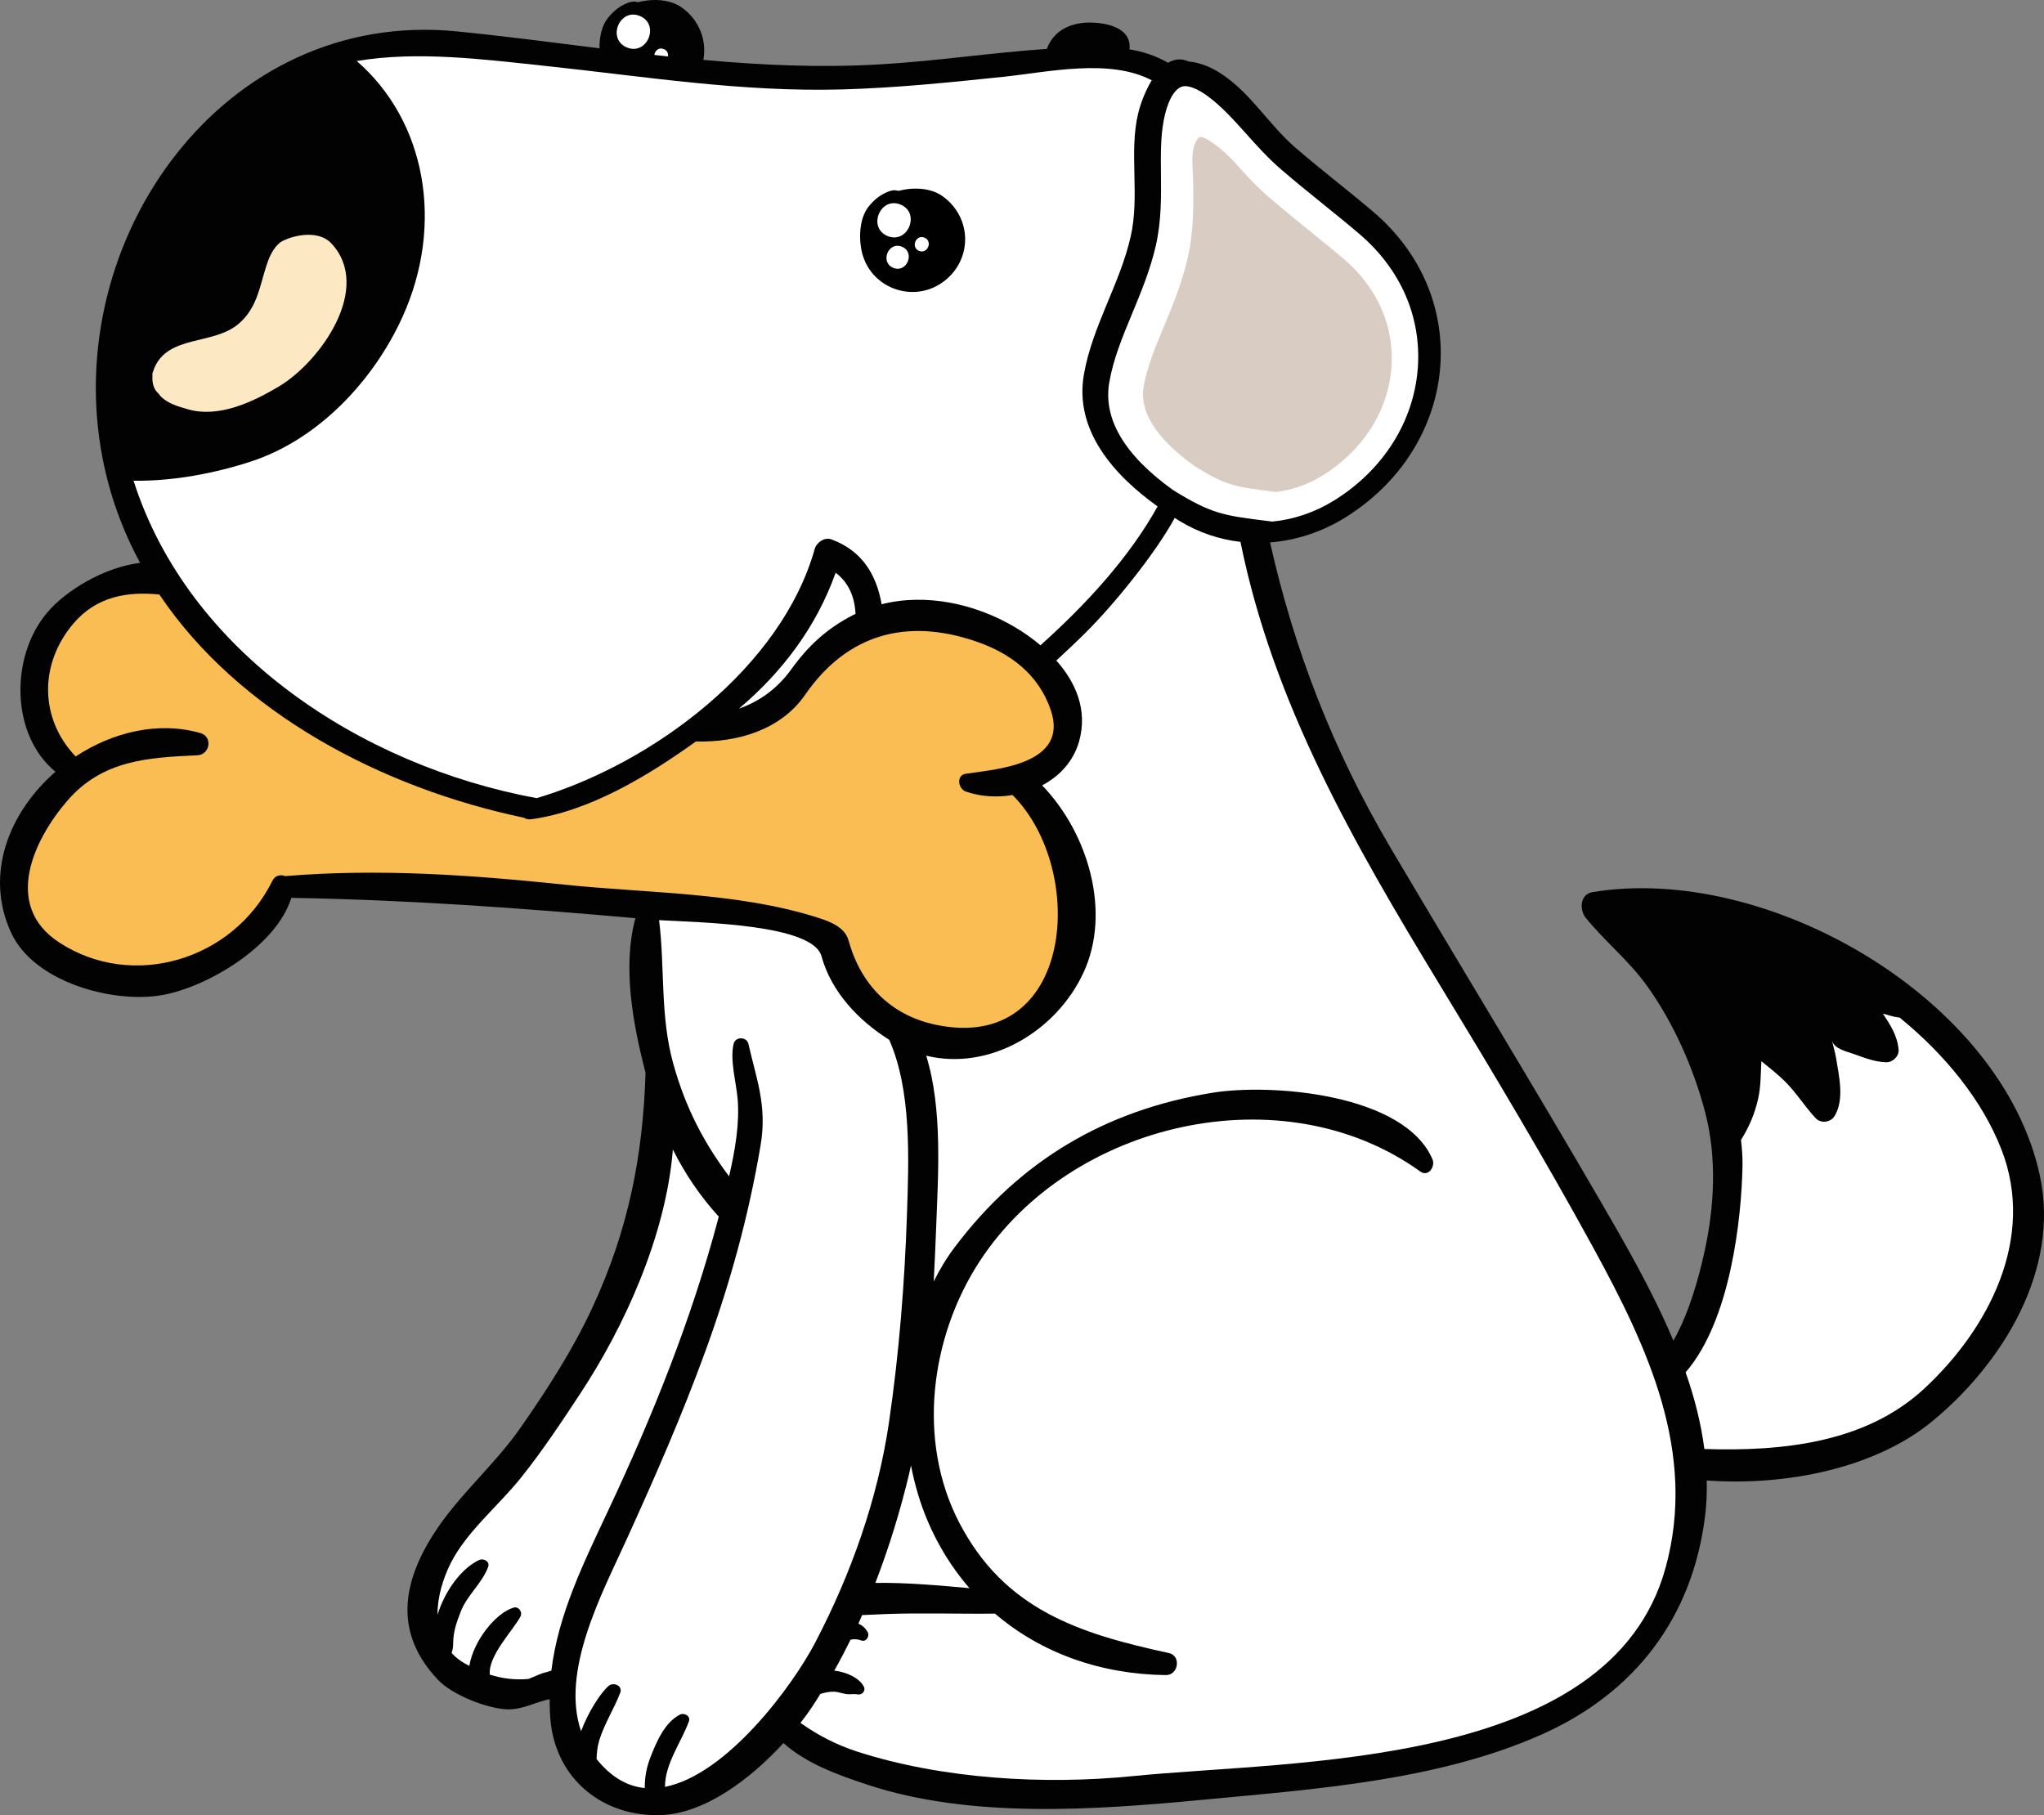 <svg version="1.1" id="图层_1" x="0px" y="0px" width="143.828px" height="127.727px" viewBox="0 0 143.828 127.727" enable-background="new 0 0 143.828 127.727" xml:space="preserve" xmlns="http://www.w3.org/2000/svg" xmlns:xlink="http://www.w3.org/1999/xlink" xmlns:xml="http://www.w3.org/XML/1998/namespace">
  <rect x="0" y="0" width="143.828" height="127.727" fill="#808080" stroke="none"/>
  <path fill="#020202" d="M143.536,82.717c-2.696-12.489-19.185-21.979-31.483-19.938c-0.884,0.147-0.922,1.244-0.476,1.8
	c1.347,1.668,2.987,2.959,4.28,4.746c1.875,2.586,3.313,5.834,4.119,8.909c0.85,3.233,0.664,6.681-0.051,9.91
	c-0.365,1.64-1.029,4.179-2.175,6.196c-1.483-3.528-3.438-6.899-5.211-9.952c-4.824-8.31-9.833-16.503-14.72-24.779
	c-4.025-6.826-6.758-13.908-8.451-21.44c1.847-0.144,3.664-0.74,5.289-1.75c7.965-4.951,9.148-15.408,1.967-21.521
	c-1.799-1.531-3.686-2.964-5.473-4.509c-1.871-1.615-3.112-3.807-5.19-5.182c-0.792-0.523-1.581-0.816-2.308-0.876
	c-0.539-0.247-1.026-0.172-1.463,0.085c-0.875-0.503-1.782-0.791-2.715-0.943c0.18-1.585-1.752-1.897-2.883-1.886
	c-1.289,0.02-2.468,0.577-2.93,1.854C69.751,3.709,65.86,4.3,61.939,4.529c-4.226,0.247-8.349,0.059-12.446-0.315
	c0.244-1.335-0.247-2.776-1.521-3.687c-0.79-0.563-1.999-0.654-3.078-0.37c-0.204-0.058-0.399-0.076-0.71,0.042
	c-0.581,0.225-1.007,0.568-1.398,1.051c-0.444,0.545-0.613,1.362-0.602,2.15C38.858,2.986,35.52,2.543,32.13,2.208
	C15.765,0.583,4.205,16.823,7.223,32.276c0.516,2.642,1.419,5.084,2.636,7.332c-2.546,0.313-5.23,1.937-6.567,3.532
	c-2.574,3.07-2.555,8.566,0.609,11.167c-3.237,2.824-5.024,7.188-3.12,11.325c1.598,3.479,7.124,4.978,10.56,4.402
	c3.164-0.529,8.091-3.412,9.158-6.853c8.16,0.137,16.089,0.713,24.212,1.43c-0.924,3.412-0.178,7.449,0.713,10.875
	C45.244,81.324,44.218,86.547,41.69,92c-1.391,3-3.182,5.767-5.068,8.474c-1.813,2.604-4.352,4.743-6.06,7.392
	c-2.321,3.594-2.807,7.114,0.268,10.352c0.995,1.05,3.441,2.017,4.872,2.066c1.096,0.036,2.051-0.554,2.975-0.711
	c-0.004,0.471,0.012,0.946,0.054,1.432c0.368,4.229,3.75,6.883,7.829,6.717c3.046-0.125,6.254-2.536,8.568-5.064
	c1.617,1.434,3.71,2.206,5.936,2.938c7.248,2.388,15.942,1.773,23.42,1.066c7.922-0.752,16.683-1.341,24.021-4.619
	c6.556-2.926,10.593-8.228,11.476-15.369c0.104-0.83,0.133-1.66,0.115-2.494c5.584,0.4,11.83-0.86,15.831-4.135
	C140.875,95.988,144.979,89.391,143.536,82.717z" class="color c1"/>
  <path fill="#FCE8C3" d="M10.806,26.065c0.019-0.063,0.034-0.129,0.061-0.188c1.001-2.309,4.117-1.591,5.89-3.063
	c1.455-1.213,1.514-2.871,2.125-4.504c0.176-0.467,0.535-1.125,1.013-1.358c0.962-0.474,2.579-0.725,3.418,0.171
	c2.937,3.145-0.791,8.353-3.697,10.078c-1.819,1.083-4.219,2.229-6.397,1.599c-0.672-0.194-1.388-0.39-1.901-0.898
	c-0.029-0.028-0.094-0.108-0.161-0.205c-0.338-0.275-0.468-0.771-0.428-1.243C10.708,26.318,10.737,26.183,10.806,26.065z" class="color c2"/>
  <path fill="#F9BD53" d="M20.064,61.65c-0.327-0.129-0.705-0.063-0.909,0.354c-2.762,5.574-9.837,7.687-14.99,4.315
	c-3.989-2.606-1.793-7.235,0.578-9.979c2.484-2.865,5.674-3.03,9.146-3.192c0.89-0.041,1.096-1.311,0.214-1.563
	c-2.96-0.85-6.17-0.069-8.78,1.646c-2.524-2.635-2.59-6.479-0.166-9.344c1.636-1.935,3.834-2.277,6.057-2.051
	c5.61,8.347,15.701,13.626,25.659,15.708c0.134,0.088,0.3,0.133,0.491,0.108c4.08-0.555,8.157-3.002,11.603-5.474
	c2.982,0.072,5.986-0.833,7.685-3.286c2.954-4.272,7.136-5.421,12.001-3.765c2.436,0.83,4.423,2.313,5.285,4.836
	c1.314,3.854-3.916,4.174-5.979,4.484c-0.693,0.105-0.541,1.063,0,1.254c1.016,0.354,2.171,0.429,3.292,0.246
	c5.279,5.271,4.325,18.195-5.391,16.167c-3.22-0.673-5.309-2.871-6.151-5.937c-0.266-0.972-1.394-1.359-2.236-1.625
	c-5.575-1.767-11.959-1.693-17.738-2.3C33.112,61.566,26.702,61.105,20.064,61.65z" class="color c3"/>
  <g>
    <path fill="#FFFFFF" d="M44.115,3.34c1.427,0.588,2.34-1.625,0.909-2.215C43.597,0.537,42.685,2.75,44.115,3.34z" class="color c4"/>
    <path fill="#FFFFFF" d="M46.711,3.454c-0.354-0.146-0.626,0.118-0.67,0.412c0.321,0.033,0.64,0.071,0.961,0.105
		C47.033,3.771,46.958,3.555,46.711,3.454z" class="color c4"/>
    <path fill="#FFFFFF" d="M57.328,38.633c0.134-0.472,0.693-0.857,1.188-0.674c2.169,0.806,3.156,2.498,3.521,4.561
		c3.134-0.795,6.596-0.028,9.356,1.599c0.623,0.365,1.241,0.8,1.82,1.288c3.212-2.875,6.236-6.165,8.243-9.769
		c-3.028-2.169-5.879-5.315-5.187-9.287c0.599-3.414,2.514-6.32,3.287-9.678c0.666-2.901-0.134-5.974,0.539-8.722
		c0.146-0.601,0.473-1.518,0.948-2.3c-2.976-1.563-7.287-0.577-10.459-0.244c-3.758,0.392-7.489,0.777-11.271,0.885
		C52.18,6.492,45.51,5.4,38.457,4.648c-4.495-0.478-9.072-1.074-13.355-0.354c4.873,4.225,6.176,11.483,3.222,18.004
		c-2.038,4.493-5.924,8.628-10.659,10.176c-2.45,0.802-5.41,1.396-8.266,1.354c3.855,12.085,15.985,20.052,28.363,22.338
		C45.988,53.708,54.975,46.964,57.328,38.633z" class="color c4"/>
    <path fill="#FFFFFF" d="M51.996,49.867c1.398-0.496,2.658-1.354,3.676-2.759c1.213-1.68,2.49-2.86,4.341-3.821
		c0.06-0.031,0.126-0.058,0.188-0.089c-0.067-1.279-0.535-2.242-1.4-2.896C57.458,44.084,55.07,47.269,51.996,49.867z" class="color c4"/>
    <path fill="#FFFFFF" d="M50.527,85.802c0.016-0.063,0.033-0.131,0.05-0.192c-1.291-1.403-2.373-3.006-3.229-4.719
		c-0.497,6.118-3.457,12.536-6.51,17.164c-1.339,2.034-2.689,4.073-4.217,5.976c-1.541,1.918-3.779,3.745-4.895,5.944
		c-0.552,1.094-0.952,2.409-0.938,3.653c0.506-1.653,1.661-3.26,2.926-3.853c0.306-0.144,0.781,0.097,0.636,0.49
		c-0.443,1.18-1.463,1.952-1.927,3.137c-0.286,0.729-0.521,1.384-0.533,2.183c-0.005,0.324-0.034,0.513-0.11,0.74
		c0.321,0.344,0.724,0.646,1.231,0.891c0.006,0.002,0.01,0.005,0.016,0.009c0.275-1.733,1.825-3.703,3.1-4.097
		c0.378-0.112,0.664,0.313,0.49,0.638c-0.538,0.993-2.293,2.772-2.148,4.077c0.867,0.275,1.774,0.39,2.726,0.3
		c0.48-0.185,0.868-0.408,1.315-0.487c0.09-0.046,0.188-0.072,0.288-0.095c0.481-3.979,2.282-7.606,4.027-11.33
		C45.908,99.668,48.664,92.824,50.527,85.802z" class="color c4"/>
    <path fill="#FFFFFF" d="M62.554,100.09c0.712-4.864,1.104-9.793,1.268-14.703c0.126-3.827,0.326-8.646-1.251-12.217
		c-2.157-1.354-4.075-3.367-4.768-5.887c-0.619-2.242-8.46-2.365-11.426-2.533c0.417,3.344,0.062,6.731,0.999,10.104
		c0.892,3.205,2.217,5.64,3.926,7.924c0.43-1.84,0.751-3.764,0.6-5.469c-0.099-1.16-0.548-2.688-0.282-3.853
		c0.118-0.521,0.924-0.521,1.043,0c0.568,2.502,1.327,4.349,0.857,7.14c-0.841,4.967-2.13,9.649-3.852,14.397
		c-1.685,4.641-3.633,9.069-5.676,13.555c-1.635,3.591-4.551,9.058-3.104,13.275c0.511-1.369,1.373-2.699,1.937-3.187
		c0.334-0.291,1.013-0.021,0.819,0.478c-0.438,1.143-1.087,2.131-1.463,3.309c-0.146,0.468-0.187,0.91-0.204,1.354
		c1.039,1.306,2.192,1.929,3.394,2.046c-0.01-0.73,0.122-1.464,0.397-2.16c0.42-1.078,1-2.457,2.079-3.009
		c0.306-0.153,0.768,0.104,0.628,0.482c-0.546,1.483-1.684,2.975-1.682,4.604c4.369-0.863,8.977-7.104,10.56-10.134
		C59.88,110.777,61.759,105.498,62.554,100.09z" class="color c4"/>
    <path fill="#FFFFFF" d="M61.595,111.387c2.253-0.033,4.567,0.188,6.619,0.37c-1.194-1.379-2.196-2.971-2.96-4.776
		c-0.512-1.217-0.894-2.519-1.153-3.86c-0.048,0.203-0.084,0.41-0.134,0.612C63.348,106.314,62.562,108.887,61.595,111.387z" class="color c4"/>
    <path fill="#FFFFFF" d="M101.333,69.34c-6.115-10.059-11.748-19.862-14.046-31.208c-1.493-0.171-2.96-0.658-4.319-1.491
		c-0.101-0.063-0.204-0.128-0.306-0.195C81.266,39,78.368,42.55,76.45,44.46c-0.694,0.695-1.405,1.359-2.121,2.02
		c1.377,1.544,2.211,3.483,1.61,5.667c-0.395,1.426-1.381,2.469-2.607,3.119c3.232,3.342,4.885,8.902,2.914,13.165
		c-1.917,4.153-6.616,6.948-11.073,5.856c1.17,3.758,0.834,8.478,0.7,12.082c-0.048,1.258-0.101,2.526-0.17,3.803
		c0.422-0.848,0.907-1.655,1.473-2.403c4.589-6.101,10.615-9.658,18.145-10.875c4.125-0.668,13.494,0.058,15.474,4.679
		c0.222,0.506-0.284,1.28-0.86,0.862c-9.643-6.944-24.603-3.522-31.019,6.349c-3.428,5.272-4.426,12.567-1.421,18.356
		c3.18,6.123,8.42,7.812,14.756,9.183c0.882,0.19,0.67,1.561-0.212,1.551c-4.604-0.056-8.8-1.56-12.024-4.326
		c-2.552,0.031-5.09-0.063-7.66,0.029c-0.563,0.02-1.126,0.045-1.693,0.075c-0.088,0.199-0.168,0.401-0.258,0.601
		c0.266,0.121,0.494,0.31,0.649,0.594c0.158,0.283-0.104,0.722-0.451,0.589c-0.23-0.091-0.498-0.103-0.748-0.058
		c-0.363,0.738-0.745,1.465-1.149,2.181c0.886,0.108,1.728,0.502,2.067,1.101c0.178,0.309-0.11,0.641-0.438,0.569
		c-0.151-0.03-0.411-0.011-0.577-0.007c-0.35,0.009-0.699-0.163-1.052-0.178c-0.363-0.015-0.677,0.063-0.983,0.156
		c-0.189,0.299-0.369,0.604-0.569,0.897c-0.244,0.368-0.523,0.752-0.827,1.141c1.225,0.873,2.55,1.552,3.987,2.019
		c5.992,1.933,13.146,2.353,19.418,1.724c11.266-1.134,33.563-0.483,37.465-14.646c2.236-8.106-1.247-15.506-5.059-22.49
		C108.718,81.584,105.035,75.43,101.333,69.34z" class="color c4"/>
    <path fill="#FFFFFF" d="M140.829,80.877c-1.339-3.43-3.929-6.64-7.175-9.285c-0.028-0.002-0.053,0.009-0.082,0.005
		c-0.379-0.06-0.729-0.166-1.079-0.269c0.521,0.784,1.024,1.563,1.103,2.545c0.036,0.463-0.427,0.896-0.877,0.877
		c-0.826-0.031-1.49-0.301-2.271-0.58c-0.464-0.166-1.388-0.351-1.558-0.969c0.127,0.414,0.229,0.832,0.309,1.26
		c0.21,1.304,0.59,2.879-0.094,4.054c-0.271,0.463-0.961,0.575-1.34,0.174c-0.769-0.817-1.371-1.808-2.164-2.59
		c-0.521-0.515-1.094-0.964-1.66-1.423c-0.051,0.89-0.031,1.793-0.234,2.671c-0.258,1.106-0.634,1.952-1.199,2.872
		c0.069,0.601,0.115,1.199,0.105,1.808c-0.067,3.705-0.838,10.896-4.002,14.541c0.619,1.772,1.084,3.578,1.318,5.396
		c5.518,0.181,11.35-0.44,15.451-4.229C139.93,93.527,143.271,87.119,140.829,80.877z" class="color c4"/>
  </g>
  <path d="M66.247,19.919c2.187-1.479,2.232-4.576,0.069-6.12c-0.791-0.562-1.997-0.655-3.078-0.368
	c-0.206-0.056-0.401-0.075-0.711,0.043c-0.582,0.226-1.006,0.568-1.397,1.052c-0.716,0.878-0.729,2.471-0.403,3.496
	C61.456,20.32,64.238,21.283,66.247,19.919z M65.053,16.722c0.6,0.247,0.218,1.178-0.384,0.932
	C64.072,17.407,64.452,16.475,65.053,16.722z M62.856,18.847c-0.957-0.396-0.346-1.878,0.612-1.485
	C64.423,17.755,63.814,19.24,62.856,18.847z M63.366,14.395c1.428,0.589,0.518,2.801-0.909,2.215
	C61.026,16.022,61.939,13.808,63.366,14.395z"/>
  <path fill="#FFFFFF" d="M95.63,16.442c-0.801-0.683-1.62-1.344-2.438-2.004l-0.107-0.089c-0.966-0.781-1.967-1.589-2.934-2.424
	c-0.922-0.794-1.699-1.66-2.459-2.508c-0.863-0.965-1.685-1.876-2.646-2.604c-0.867-0.652-1.413-0.751-1.66-0.751
	c-0.654,0-1.218,0.916-1.506,2.45c-0.216,1.146-0.201,2.396-0.188,3.732c0.017,1.635,0.031,3.325-0.365,5.059
	c-0.393,1.701-1.037,3.255-1.66,4.759c-0.68,1.639-1.32,3.184-1.609,4.828c-0.449,2.573,1.047,5.119,4.469,7.585
	c2.759,1.706,3.547,1.804,6.867,2.211l0.121,0.017l0.045-0.004c1.504-0.148,2.994-0.66,4.313-1.479
	c3.462-2.15,5.606-5.545,5.892-9.307C100.027,22.299,98.561,18.937,95.63,16.442z" class="color c4"/>
  <path fill="#D8CCC3" d="M80.475,27.195c-0.309,1.774,0.885,3.654,3.553,5.587c2.265,1.396,2.765,1.467,5.765,1.836
	c1.127-0.131,2.261-0.529,3.271-1.156c2.85-1.771,4.612-4.539,4.844-7.595c0.216-2.905-0.979-5.623-3.361-7.651
	c-0.72-0.612-1.457-1.208-2.191-1.804c0,0-2.105-1.701-3.027-2.497c-0.955-0.825-1.732-1.689-2.484-2.529
	c-0.771-0.858-2.205-1.961-2.473-1.709c-0.688,0.654-0.424,2.108-0.409,3.285c0.017,1.587,0.031,3.368-0.392,5.203
	c-0.4,1.747-1.039,3.286-1.653,4.771C81.294,24.417,80.721,25.805,80.475,27.195z" class="color c5"/>
</svg>